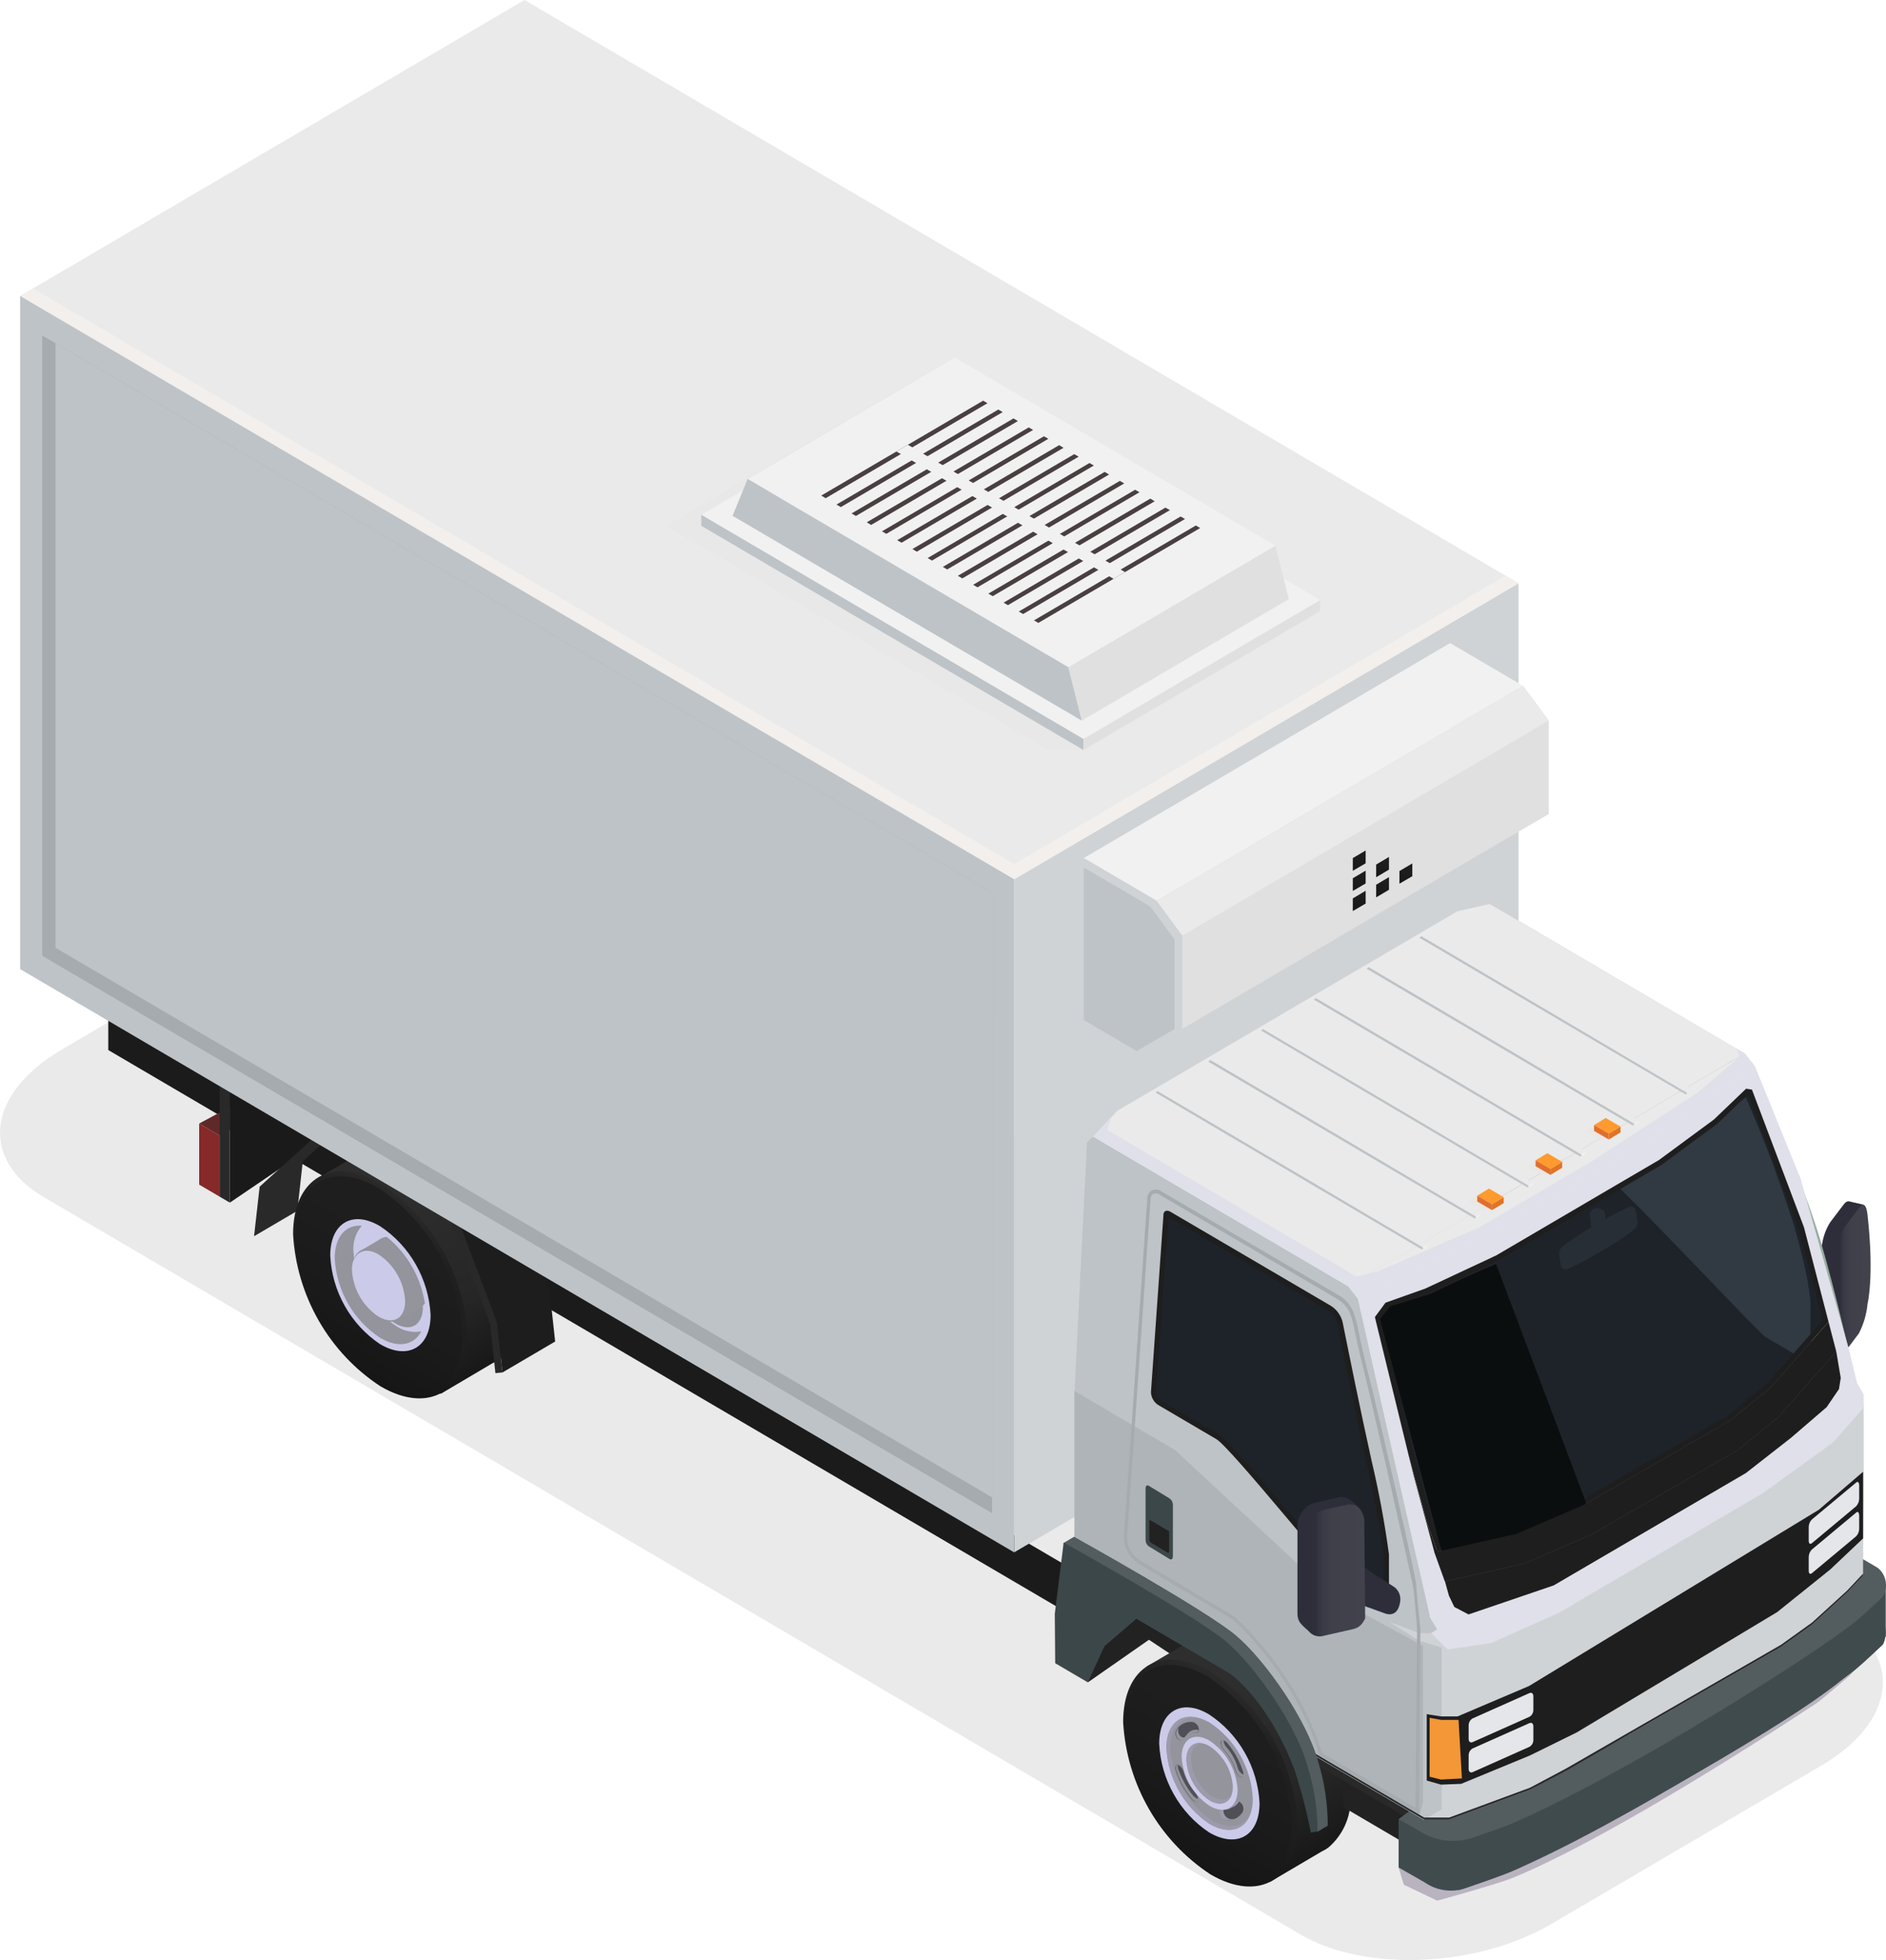<svg width="51" height="53" viewBox="0 0 51 53" fill="none" xmlns="http://www.w3.org/2000/svg">
<g style="mix-blend-mode:multiply">
<path d="M35.169 52.31L1.174 32.365C-0.565 31.337 -0.346 29.566 1.66 28.387L8.967 24.101C10.973 22.922 14.008 22.796 15.748 23.817L49.742 43.761C51.482 44.789 51.263 46.561 49.257 47.739L41.95 52.026C39.944 53.204 36.909 53.331 35.169 52.31Z" fill="#EAEAEA"/>
</g>
<path d="M50.39 32.571H50.373L49.989 32.482C49.951 32.482 49.904 32.502 49.854 32.571L49.486 33.057C49.337 33.3 49.256 33.58 49.253 33.866V36.264C49.253 36.539 49.358 36.624 49.486 36.453L49.854 35.966C50.005 35.725 50.087 35.444 50.09 35.158V33.9L50.39 32.571Z" fill="#2E2E3B"/>
<path d="M50.265 36.059L49.898 36.545C49.77 36.72 49.665 36.635 49.665 36.36V33.962C49.668 33.677 49.749 33.398 49.898 33.157L50.265 32.667C50.397 32.495 50.471 32.581 50.501 32.855C50.687 34.517 50.501 35.254 50.501 35.254C50.475 35.535 50.395 35.809 50.265 36.059Z" fill="url(#paint0_linear_69_5005)"/>
<path d="M29.795 44.159L2.928 28.394V27.133L29.795 42.898V44.159Z" fill="#1B1B1B"/>
<path d="M6.448 29.809L7.001 30.135L5.939 30.707L5.386 30.381L6.448 29.809Z" fill="#602929"/>
<path d="M8.623 30.885L6.215 32.52V29.378L8.623 27.743V30.885Z" fill="#1A1A1A"/>
<path d="M5.939 32.358L6.215 32.52V29.378L5.939 29.216V32.358Z" fill="#292929"/>
<path d="M8.522 30.731L7.021 32.088L6.87 33.428L8.04 32.742L8.188 31.402L9.688 30.046L8.522 30.731Z" fill="#292929"/>
<path d="M29.417 45.492L31.069 44.34L35.702 47.414L34.967 42.877L30.004 41.623L29.417 45.492Z" fill="#222222"/>
<path d="M36.514 48.48C36.466 47.654 36.227 46.852 35.817 46.137C35.407 45.423 34.837 44.817 34.154 44.368C33.504 43.987 32.917 43.95 32.492 44.193L31.008 45.063V46.235L34.343 50.888L35.739 50.066C35.804 50.036 35.867 49.999 35.924 49.956C36.133 49.777 36.296 49.549 36.399 49.292C36.502 49.035 36.541 48.756 36.514 48.48Z" fill="url(#paint1_linear_69_5005)"/>
<path d="M30.371 46.571C30.419 47.397 30.658 48.199 31.068 48.913C31.478 49.628 32.048 50.234 32.731 50.683C34.033 51.447 35.092 50.837 35.092 49.312C35.044 48.486 34.806 47.684 34.395 46.969C33.985 46.255 33.415 45.649 32.731 45.2C31.41 44.443 30.371 45.056 30.371 46.571Z" fill="url(#paint2_linear_69_5005)"/>
<path d="M34.93 49.291C34.93 50.748 33.918 51.347 32.667 50.604C32.013 50.171 31.467 49.588 31.074 48.902C30.681 48.216 30.452 47.446 30.405 46.653C30.405 45.194 31.416 44.597 32.667 45.341C33.323 45.773 33.869 46.356 34.262 47.042C34.655 47.728 34.884 48.499 34.93 49.291Z" fill="url(#paint3_linear_69_5005)"/>
<path d="M31.346 47.15C31.369 47.629 31.503 48.096 31.738 48.513C31.972 48.93 32.3 49.285 32.694 49.548C33.45 49.99 34.06 49.638 34.06 48.757C34.035 48.276 33.898 47.808 33.66 47.391C33.423 46.974 33.092 46.62 32.694 46.358C31.956 45.916 31.346 46.27 31.346 47.15Z" fill="#CBCAE8"/>
<path d="M31.541 47.263C31.563 47.675 31.68 48.075 31.883 48.432C32.086 48.789 32.368 49.093 32.708 49.319C33.355 49.696 33.878 49.394 33.878 48.634C33.856 48.221 33.739 47.82 33.536 47.463C33.333 47.105 33.049 46.802 32.708 46.578C32.057 46.208 31.541 46.513 31.541 47.263Z" fill="#93949C"/>
<path d="M32.003 47.904C32.064 48.112 32.171 48.303 32.316 48.462C32.345 48.492 32.366 48.528 32.379 48.567C32.392 48.606 32.396 48.648 32.391 48.688C32.374 48.747 32.289 48.73 32.212 48.637C32.03 48.418 31.891 48.165 31.801 47.894C31.764 47.78 31.801 47.702 31.855 47.719C31.891 47.737 31.923 47.763 31.949 47.794C31.975 47.827 31.993 47.864 32.003 47.904Z" fill="#504F58"/>
<path d="M33.406 47.876C33.344 47.669 33.237 47.478 33.092 47.318C33.064 47.288 33.043 47.252 33.03 47.213C33.017 47.174 33.011 47.133 33.015 47.092C33.035 47.034 33.119 47.051 33.197 47.143C33.379 47.363 33.518 47.615 33.608 47.887C33.645 48 33.608 48.079 33.554 48.062C33.518 48.044 33.485 48.018 33.46 47.986C33.434 47.954 33.416 47.916 33.406 47.876Z" fill="#504F58"/>
<path d="M33.069 48.928C33.136 48.943 33.206 48.934 33.268 48.902C33.329 48.87 33.378 48.818 33.406 48.754C33.436 48.706 33.5 48.699 33.561 48.754C33.59 48.784 33.61 48.823 33.619 48.865C33.627 48.907 33.623 48.95 33.608 48.99C33.564 49.065 33.5 49.126 33.424 49.167C33.348 49.207 33.262 49.225 33.176 49.219C33.134 49.213 33.095 49.194 33.063 49.164C33.031 49.135 33.008 49.097 32.998 49.055C32.978 48.973 33.015 48.925 33.069 48.928Z" fill="#504F58"/>
<path d="M33.271 49.189C33.228 49.181 33.189 49.161 33.157 49.131C33.126 49.102 33.103 49.063 33.092 49.021C33.081 48.991 33.081 48.958 33.092 48.928H33.069C33.008 48.928 32.971 48.973 32.984 49.055C32.995 49.097 33.017 49.135 33.049 49.165C33.081 49.194 33.121 49.213 33.163 49.22C33.237 49.226 33.311 49.213 33.379 49.182C33.343 49.189 33.307 49.191 33.271 49.189Z" fill="#9C9AAB"/>
<path d="M33.5 48.709C33.483 48.7 33.463 48.699 33.444 48.704C33.425 48.71 33.409 48.723 33.399 48.74C33.371 48.796 33.328 48.844 33.274 48.877C33.323 48.872 33.37 48.854 33.41 48.824C33.45 48.795 33.481 48.755 33.5 48.709Z" fill="#9C9AAB"/>
<path d="M32.344 46.852C32.276 46.837 32.206 46.847 32.144 46.879C32.083 46.91 32.034 46.963 32.006 47.027C31.976 47.075 31.912 47.081 31.851 47.027C31.822 46.996 31.802 46.958 31.793 46.916C31.785 46.874 31.789 46.83 31.804 46.79C31.848 46.715 31.911 46.653 31.987 46.612C32.064 46.572 32.15 46.554 32.236 46.561C32.278 46.567 32.318 46.587 32.349 46.616C32.381 46.645 32.404 46.683 32.414 46.725C32.441 46.807 32.394 46.855 32.344 46.852Z" fill="#504F58"/>
<path d="M32.27 48.562C32.088 48.342 31.948 48.09 31.855 47.818C31.851 47.785 31.851 47.752 31.855 47.719C31.805 47.719 31.781 47.787 31.815 47.894C31.905 48.165 32.044 48.418 32.226 48.637C32.303 48.73 32.388 48.747 32.405 48.688C32.422 48.63 32.405 48.658 32.405 48.644C32.352 48.633 32.304 48.604 32.27 48.562Z" fill="#93949C"/>
<path d="M33.622 47.986C33.585 47.968 33.553 47.942 33.526 47.91C33.5 47.878 33.481 47.841 33.47 47.801C33.411 47.592 33.304 47.4 33.16 47.239C33.117 47.19 33.09 47.127 33.086 47.061C33.074 47.057 33.061 47.059 33.049 47.065C33.038 47.07 33.029 47.08 33.025 47.092C33.022 47.133 33.027 47.174 33.04 47.213C33.053 47.252 33.075 47.288 33.102 47.318C33.247 47.478 33.354 47.669 33.416 47.876C33.426 47.916 33.444 47.954 33.47 47.986C33.496 48.018 33.528 48.044 33.564 48.062C33.605 48.062 33.629 48.041 33.632 47.986H33.622Z" fill="#93949C"/>
<path d="M31.922 46.948C31.893 46.919 31.872 46.881 31.864 46.84C31.856 46.8 31.859 46.757 31.875 46.718C31.853 46.74 31.834 46.764 31.818 46.79C31.802 46.83 31.799 46.874 31.807 46.916C31.816 46.958 31.836 46.996 31.865 47.027C31.926 47.081 31.99 47.075 32.02 47.027C32.035 47.001 32.051 46.977 32.071 46.955C32.057 46.996 31.98 46.996 31.922 46.948Z" fill="#93949C"/>
<path d="M32.394 46.776C32.332 46.765 32.267 46.775 32.21 46.803C32.154 46.831 32.107 46.877 32.077 46.934C32.111 46.901 32.153 46.877 32.198 46.863C32.243 46.848 32.29 46.845 32.337 46.852C32.384 46.852 32.408 46.818 32.414 46.766C32.414 46.77 32.394 46.776 32.394 46.776Z" fill="#93949C"/>
<path d="M32.775 49.223C32.449 49.007 32.176 48.717 31.981 48.374C31.785 48.032 31.672 47.648 31.649 47.253C31.649 46.677 31.969 46.376 32.408 46.458C31.909 46.321 31.541 46.633 31.541 47.263C31.563 47.675 31.68 48.075 31.883 48.432C32.086 48.79 32.368 49.093 32.708 49.319C33.257 49.638 33.719 49.466 33.841 48.949C33.696 49.394 33.274 49.514 32.775 49.223Z" fill="#9C9AAB"/>
<path d="M31.953 47.506C31.969 47.772 32.045 48.03 32.176 48.26C32.307 48.49 32.489 48.686 32.708 48.832C33.126 49.079 33.467 48.88 33.467 48.394C33.45 48.128 33.373 47.87 33.242 47.64C33.11 47.41 32.927 47.214 32.708 47.068C32.293 46.825 31.953 47.02 31.953 47.506Z" fill="#CBCAE8"/>
<path d="M32.081 47.582C32.093 47.802 32.156 48.017 32.265 48.208C32.374 48.399 32.526 48.561 32.708 48.682C33.045 48.887 33.338 48.723 33.338 48.318C33.326 48.097 33.262 47.883 33.153 47.692C33.043 47.501 32.891 47.339 32.708 47.218C32.364 47.016 32.081 47.177 32.081 47.582Z" fill="#93949C"/>
<path d="M32.792 48.582C32.622 48.469 32.48 48.318 32.378 48.139C32.276 47.961 32.217 47.76 32.205 47.554C32.205 47.311 32.317 47.16 32.482 47.136C32.249 47.105 32.081 47.273 32.081 47.582C32.093 47.802 32.156 48.017 32.265 48.208C32.374 48.399 32.526 48.561 32.708 48.682C32.984 48.843 33.217 48.774 33.301 48.538C33.2 48.682 33.011 48.709 32.792 48.582Z" fill="#9C9AAB"/>
<path d="M47.015 40.818V41.037L50.397 42.888V42.668L47.015 40.818Z" fill="#292929"/>
<path d="M50.397 44.176L47.015 42.326V42.644L47.551 43.604L49.665 44.711L50.397 44.34V44.176Z" fill="#292929"/>
<path d="M47.015 41.037V42.326L50.397 44.176V42.888L47.015 41.037Z" fill="#222222"/>
<path d="M36.329 47.578V48.867L39.596 50.785V49.497L36.329 47.578Z" fill="#222222"/>
<path d="M35.614 47.506V47.726L38.882 49.644V49.422L35.614 47.506Z" fill="#292929"/>
<path d="M50.023 45.303L50.994 44.248L49.928 45.307L41.037 50.525L37.82 50.498L37.961 50.964L38.865 51.395C38.865 51.395 40.46 50.957 40.888 50.785C43.151 49.867 47.005 47.455 49.129 46.05C49.254 45.968 50.023 45.303 50.023 45.303Z" fill="#B9B3C0"/>
<path d="M50.909 44.477C50.909 44.477 50.36 44.995 50.194 45.129C49.112 46.009 43.832 49.353 40.811 50.631C40.575 50.731 39.651 51.049 39.651 51.049C39.465 51.117 39.267 51.138 39.072 51.113C38.877 51.087 38.69 51.015 38.528 50.902L37.82 50.498V49.202L49.18 44.532L50.265 43.535L50.768 43.7C51.118 43.912 50.97 44.416 50.909 44.477Z" fill="#404B4D"/>
<path d="M50.993 42.833V44.255C50.993 44.255 50.191 45.084 49.934 45.313C48.606 46.506 43.339 49.449 41.036 50.532C40.652 50.713 39.431 51.114 39.431 51.114V49.699L41.036 49.117L49.928 43.888L50.993 42.833Z" fill="#404B4D"/>
<path d="M50.909 43.182C50.909 43.182 50.36 43.7 50.194 43.833C49.112 44.717 43.832 48.058 40.811 49.34C40.575 49.439 39.853 49.682 39.853 49.682C39.638 49.758 39.41 49.79 39.182 49.775C38.954 49.761 38.732 49.7 38.528 49.596L37.82 49.189L38.117 48.969L39.803 48.73L49.193 43.282L50.36 42.151L50.771 42.391C50.887 42.481 50.966 42.613 50.991 42.759C51.017 42.906 50.988 43.057 50.909 43.182Z" fill="#535C5E"/>
<path d="M39.283 49.682C39.039 49.687 38.798 49.629 38.582 49.514L38.019 49.192L38.16 49.086L39.846 48.846L49.254 43.385L50.373 42.298L50.71 42.501C50.752 42.525 50.788 42.558 50.815 42.597C50.843 42.637 50.863 42.682 50.872 42.73C50.897 42.858 50.883 42.991 50.831 43.11C50.767 43.165 50.279 43.624 50.127 43.748C49.061 44.618 43.754 47.972 40.77 49.23C40.541 49.326 39.826 49.572 39.819 49.572C39.648 49.641 39.467 49.678 39.283 49.682Z" fill="#535C5E"/>
<path d="M14.085 35.281C14.037 34.456 13.799 33.653 13.388 32.939C12.978 32.224 12.409 31.618 11.725 31.169C11.078 30.789 10.491 30.752 10.066 30.995L8.579 31.865V33.037L11.917 37.69L13.31 36.867C13.374 36.836 13.437 36.8 13.495 36.758C13.702 36.577 13.864 36.349 13.967 36.092C14.069 35.835 14.11 35.557 14.085 35.281Z" fill="url(#paint4_linear_69_5005)"/>
<path d="M7.925 33.373C7.972 34.198 8.211 35.001 8.621 35.715C9.031 36.43 9.601 37.036 10.285 37.484C11.583 38.248 12.645 37.635 12.645 36.114C12.597 35.288 12.358 34.486 11.948 33.772C11.538 33.057 10.969 32.451 10.285 32.002C8.977 31.235 7.925 31.858 7.925 33.373Z" fill="url(#paint5_linear_69_5005)"/>
<path d="M12.501 36.097C12.501 37.553 11.489 38.152 10.238 37.406C9.58 36.972 9.032 36.388 8.638 35.699C8.245 35.01 8.016 34.236 7.972 33.441C7.972 31.982 8.984 31.385 10.238 32.129C10.895 32.563 11.443 33.149 11.836 33.838C12.229 34.527 12.457 35.301 12.501 36.097Z" fill="url(#paint6_linear_69_5005)"/>
<path d="M11.644 35.555C11.644 36.436 11.03 36.789 10.278 36.347C9.884 36.083 9.556 35.728 9.322 35.311C9.087 34.895 8.953 34.428 8.93 33.948C8.93 33.068 9.54 32.715 10.278 33.157C10.675 33.419 11.006 33.773 11.243 34.19C11.481 34.607 11.618 35.075 11.644 35.555Z" fill="#CBCAE8"/>
<path d="M11.506 35.476C11.506 36.264 10.956 36.583 10.279 36.186C9.922 35.951 9.624 35.633 9.411 35.259C9.198 34.886 9.074 34.465 9.051 34.034C9.051 33.242 9.601 32.924 10.279 33.321C10.339 33.358 10.4 33.399 10.461 33.445C11.013 33.892 11.38 34.534 11.489 35.243C11.489 35.322 11.506 35.401 11.506 35.476Z" fill="#CBCAE8"/>
<path d="M10.72 35.864C10.383 35.641 10.102 35.34 9.9 34.987C9.698 34.633 9.58 34.237 9.557 33.828C9.548 33.704 9.563 33.58 9.603 33.462C9.642 33.344 9.705 33.236 9.786 33.143C9.355 33.109 9.051 33.438 9.051 34.024C9.074 34.455 9.198 34.875 9.411 35.249C9.624 35.623 9.922 35.941 10.279 36.175C10.771 36.467 11.199 36.374 11.391 36.001C11.159 36.043 10.919 35.994 10.72 35.864Z" fill="#93949C"/>
<g style="mix-blend-mode:multiply">
<path d="M11.435 35.346C11.435 35.833 11.098 36.032 10.68 35.781C10.461 35.637 10.279 35.443 10.148 35.213C10.018 34.984 9.942 34.727 9.928 34.462C9.928 33.976 10.265 33.777 10.68 34.027C10.899 34.171 11.082 34.365 11.213 34.594C11.345 34.824 11.421 35.081 11.435 35.346Z" fill="#91929A"/>
</g>
<path d="M11.489 35.243C11.357 35.435 11.115 35.47 10.832 35.305C10.613 35.16 10.431 34.966 10.301 34.737C10.17 34.508 10.094 34.25 10.08 33.986C10.08 33.66 10.231 33.465 10.457 33.445C11.011 33.892 11.379 34.534 11.489 35.243Z" fill="#93949C"/>
<path d="M10.278 33.51L9.712 33.842L10.825 35.679L11.384 35.353L11.003 34.428L10.278 33.51Z" fill="#93949C"/>
<path d="M11.03 35.196C11.03 35.682 10.693 35.881 10.278 35.634C10.059 35.489 9.876 35.294 9.745 35.065C9.614 34.835 9.538 34.577 9.523 34.312C9.523 33.828 9.86 33.626 10.278 33.876C10.497 34.021 10.678 34.216 10.809 34.445C10.94 34.674 11.015 34.931 11.03 35.196Z" fill="#93949C"/>
<path d="M10.956 35.185C10.956 35.648 10.636 35.836 10.238 35.603C10.028 35.465 9.854 35.278 9.728 35.059C9.603 34.839 9.53 34.592 9.516 34.339C9.516 33.876 9.853 33.688 10.238 33.921C10.447 34.059 10.621 34.246 10.746 34.466C10.871 34.685 10.943 34.932 10.956 35.185Z" fill="#CBCAE8"/>
<path d="M41.063 15.771V33.972L40.713 34.178L28.045 41.613L27.424 41.976V23.775L41.063 15.771Z" fill="#CFD3D6"/>
<path d="M40.119 24.587L40.456 30.926V34.88L45.207 38.163L46.758 40.674L50.009 42.449V39.941L50.279 40.222L50.164 38.218L50.279 37.796L50.204 37.402L49.985 36.487C49.985 36.487 49.648 34.997 49.237 33.575C48.825 32.153 47.446 28.836 47.446 28.836L47.183 28.494L40.291 24.447L40.119 24.587Z" fill="#98AC9F"/>
<path d="M40.456 30.926V34.88L45.221 38.163L46.772 40.678L50.023 42.449V39.941L50.292 40.222L50.178 38.218L47.456 36.498L43.174 32.52L40.456 30.926Z" fill="#7B9685"/>
<path d="M49.887 42.281L47.058 40.757V40.736C46.907 40.255 46.709 39.79 46.468 39.348C46.006 38.509 45.419 37.748 44.728 37.09L41.397 35.123C41.284 35.048 41.19 34.947 41.122 34.828C41.055 34.709 41.016 34.575 41.009 34.438L40.672 25.53C40.667 25.481 40.676 25.432 40.697 25.388C40.718 25.344 40.75 25.306 40.79 25.28C40.833 25.258 40.881 25.248 40.928 25.253C40.976 25.257 41.022 25.274 41.06 25.304L46.971 28.768C47.123 28.871 47.241 29.019 47.308 29.192C47.419 29.463 47.618 29.963 47.935 30.841C48.495 32.372 49.665 35.98 49.699 36.172C49.732 36.364 49.806 37.309 49.81 37.351L49.887 42.281ZM47.143 40.691L49.79 42.113L49.715 37.344C49.715 37.289 49.635 36.343 49.608 36.175C49.581 36.008 48.4 32.365 47.851 30.861C47.531 29.987 47.335 29.491 47.224 29.216C47.164 29.062 47.058 28.93 46.92 28.84L41.009 25.372C40.987 25.349 40.958 25.335 40.926 25.331C40.895 25.326 40.863 25.333 40.836 25.349C40.808 25.365 40.786 25.389 40.774 25.419C40.761 25.448 40.759 25.481 40.767 25.513L41.104 34.421C41.11 34.541 41.144 34.657 41.202 34.762C41.261 34.866 41.343 34.955 41.441 35.021L44.779 36.998C45.485 37.66 46.083 38.433 46.549 39.287C46.788 39.736 46.986 40.206 47.143 40.691Z" fill="#6F8B79"/>
<path d="M41.772 39.866C41.815 40.69 42.05 41.492 42.456 42.206C42.863 42.921 43.43 43.528 44.111 43.977C45.403 44.734 46.448 44.128 46.448 42.607C46.405 41.783 46.17 40.981 45.764 40.267C45.358 39.552 44.792 38.945 44.111 38.495C42.817 37.745 41.772 38.358 41.772 39.866Z" fill="#222222"/>
<path d="M41.498 32.485L42.061 32.828C42.088 32.846 42.11 32.871 42.126 32.901C42.141 32.93 42.149 32.963 42.149 32.996V34.397C42.149 34.462 42.112 34.493 42.061 34.462L41.498 34.12C41.472 34.1 41.451 34.075 41.436 34.046C41.422 34.017 41.414 33.984 41.414 33.952V32.55C41.404 32.489 41.441 32.458 41.498 32.485Z" fill="#0C100F"/>
<path d="M41.498 33.4L42.038 33.715V34.26C42.038 34.291 42.017 34.305 41.997 34.291L41.538 34.024C41.526 34.015 41.516 34.003 41.509 33.989C41.502 33.976 41.498 33.96 41.498 33.945V33.4Z" fill="#222222"/>
<path d="M14.183 0L41.063 15.771L27.424 23.776L0.544 8.004L14.183 0Z" fill="#EAEAEA"/>
<path d="M27.424 23.361L0.895 7.798L0.544 8.004L27.424 23.776L41.063 15.771L40.709 15.566L27.424 23.361Z" fill="#F2EFEC"/>
<path d="M40.322 38.056L41.205 38.574L41.65 37.601L42.412 36.916L44.921 38.389C44.921 38.389 45.932 39.043 46.684 40.989C46.869 41.55 47.019 42.123 47.133 42.703L47.312 42.668C47.313 42.088 47.227 41.51 47.059 40.955C46.758 39.821 45.639 38.214 44.833 37.529C44.027 36.843 40.45 34.856 40.45 34.856L40.315 36.724L40.322 38.056Z" fill="#292929"/>
<path d="M50.38 42.069L47.854 44.32L41.276 48.181L38.511 49.202V46.54L50.397 40.616L50.38 42.069Z" fill="#CFD3D6"/>
<path d="M50.38 41.983V42.209L49.601 43.008L48.653 43.82L47.854 44.32L48.984 42.391L50.38 41.983Z" fill="#CFD3D6"/>
<path d="M29.393 30.892L29.056 37.628V41.582L33.821 44.865L35.375 47.376L38.511 49.216V46.708L38.986 46.869V44.443L38.703 44.173L38.599 43.186C38.599 43.186 38.184 41.716 37.853 40.277C37.523 38.838 36.737 35.12 36.717 35.137L36.457 34.795L29.562 30.752L29.393 30.892Z" fill="#BEC3C7"/>
<path d="M29.056 37.614V41.569L33.821 44.851L35.375 47.362L38.511 49.202L38.882 48.983L38.986 48.449V44.782L36.056 43.186L31.774 39.208L29.056 37.614Z" fill="#AFB4B8"/>
<path d="M38.39 49.079L38.481 48.726V46.825V44.519L38.447 44.138L36.589 35.309L36.269 34.88L29.431 30.847L29.562 30.734L36.458 34.781L36.717 35.113L38.673 43.734L38.875 44.073L38.703 44.159L38.986 44.429V48.928L38.605 49.148H38.511L38.39 49.079Z" fill="#BEC3C7"/>
<path d="M38.511 49.203L35.375 47.362V47.308L38.511 49.148V49.203Z" fill="#292929"/>
<path d="M31.649 32.766L35.975 35.302C36.062 35.353 36.136 35.422 36.194 35.505C36.253 35.587 36.293 35.682 36.312 35.781C36.45 36.467 36.788 38.146 37.095 39.523C37.291 40.352 37.446 41.19 37.56 42.035V43.326C37.56 43.453 37.472 43.504 37.364 43.443L36.353 42.843C36.157 42.73 33.281 39.143 32.893 38.916L31.319 37.991C31.261 37.955 31.214 37.904 31.18 37.844C31.145 37.785 31.126 37.718 31.123 37.649L31.46 32.872C31.453 32.752 31.541 32.701 31.649 32.766Z" fill="#1E1E1E"/>
<path d="M36.417 42.716C36.333 42.648 35.742 41.966 35.2 41.305C34.033 39.917 33.176 38.923 32.957 38.786L31.383 37.865C31.349 37.84 31.32 37.808 31.299 37.772C31.279 37.735 31.265 37.694 31.261 37.652L31.598 32.907L35.901 35.432C35.969 35.472 36.029 35.526 36.075 35.591C36.122 35.656 36.154 35.73 36.171 35.809C36.302 36.494 36.646 38.176 36.95 39.554C37.31 41.171 37.405 41.952 37.415 42.045V43.299L36.417 42.716Z" fill="#1E2329"/>
<path d="M31.066 40.177L31.629 40.52C31.655 40.539 31.677 40.564 31.692 40.593C31.707 40.623 31.716 40.655 31.716 40.688V42.089C31.716 42.154 31.676 42.185 31.629 42.158L31.066 41.815C31.039 41.796 31.018 41.771 31.002 41.742C30.987 41.713 30.979 41.68 30.978 41.647V40.246C30.978 40.181 31.018 40.143 31.066 40.177Z" fill="#3C4749"/>
<path d="M31.079 41.092L31.615 41.407V41.952C31.615 41.983 31.598 41.997 31.575 41.983L31.12 41.716C31.107 41.707 31.097 41.695 31.09 41.681C31.083 41.668 31.079 41.653 31.079 41.637V41.092Z" fill="#222222"/>
<path d="M13.397 37.131L13.249 35.781L12.089 32.722L12.268 32.653L13.438 35.747L13.589 37.111L13.397 37.131Z" fill="#292929"/>
<path d="M13.589 37.111L13.441 35.761L12.281 32.701L13.691 31.817L14.864 34.911L15.012 36.275L13.589 37.111Z" fill="#1D1D1D"/>
<path d="M0.544 8.004L27.424 23.776L27.424 41.976L0.544 26.205L0.544 8.004Z" fill="#BEC3C7"/>
<path d="M26.827 24.135V40.911L1.141 25.841L1.141 9.07L1.542 9.303L1.825 9.467L26.827 24.135Z" fill="#A5ABAF"/>
<path d="M26.827 27.538V40.914L1.141 25.841L1.994 25.341L9.105 21.171L16.756 20.315L26.827 27.538Z" fill="#A5ABAF"/>
<path d="M26.827 24.135V40.489L1.501 25.629L1.501 9.279L26.827 24.135Z" fill="#BEC3C7"/>
<path d="M5.386 32.033L5.939 32.358V30.707L5.386 30.381V32.033Z" fill="#862929"/>
<path d="M28.924 44.745L29.511 44.902L29.96 43.929L31.015 43.604L33.524 45.077C33.524 45.077 34.535 45.731 35.284 47.678C35.453 48.285 35.566 48.906 35.621 49.535L35.904 49.367C35.905 48.786 35.82 48.209 35.651 47.654C35.351 46.523 34.232 44.913 33.426 44.227C32.62 43.542 29.043 41.555 29.043 41.555L28.759 41.723L28.924 44.745Z" fill="#535C5E"/>
<path d="M28.534 44.974L29.417 45.492L29.865 44.515L30.729 43.772L33.237 45.242C33.237 45.242 34.249 45.899 35.001 47.842C35.185 48.403 35.334 48.975 35.446 49.555L35.628 49.521C35.628 48.94 35.542 48.362 35.372 47.808C35.075 46.677 33.956 45.067 33.146 44.382C32.337 43.696 28.763 41.712 28.763 41.712L28.523 43.638L28.534 44.974Z" fill="#3C4749"/>
<path d="M47.183 28.487L47.045 28.566L37.068 34.425L36.457 34.781L29.562 30.734L30.058 30.203L30.216 30.035L39.408 24.642L40.291 24.444L46.954 28.353L47.183 28.487Z" fill="#EAEAEA"/>
<path d="M50.397 40.616L48.043 42.449L47.176 42.764L42.419 45.553L40.207 46.598L38.986 47.044V44.519L50.397 37.978V39.211V40.616Z" fill="#CFD3D6"/>
<path d="M50.38 39.797L49.183 40.825L41.346 45.591L39.414 46.413H38.969L38.581 46.352V48.147L38.969 48.257L39.512 48.236L41.37 47.469L41.357 46.53L41.37 47.469L42.638 46.845L48.056 43.593L49.493 42.439L50.38 41.599V39.797Z" fill="#1E1E1E"/>
<path d="M39.441 46.506H38.969L38.659 46.451V48.044L38.969 48.12L39.532 48.089L39.441 46.506Z" fill="#F39737"/>
<path d="M50.194 40.088L48.994 41.089C48.941 41.142 48.911 41.215 48.91 41.291V41.664C48.91 41.736 48.947 41.767 48.994 41.73L50.194 40.729C50.245 40.674 50.274 40.602 50.275 40.527V40.143C50.265 40.078 50.238 40.051 50.194 40.088Z" fill="#E5E6EA"/>
<path d="M50.194 40.9L48.994 41.901C48.941 41.955 48.911 42.027 48.91 42.103V42.477C48.91 42.548 48.947 42.579 48.994 42.542L50.194 41.541C50.246 41.485 50.275 41.412 50.275 41.336V40.965C50.265 40.89 50.238 40.863 50.194 40.9Z" fill="#E5E6EA"/>
<path d="M41.356 45.783L39.819 46.468C39.788 46.487 39.762 46.513 39.743 46.545C39.725 46.577 39.715 46.613 39.714 46.65V47.023C39.714 47.095 39.762 47.133 39.819 47.109L41.356 46.424C41.389 46.405 41.416 46.379 41.435 46.346C41.454 46.313 41.464 46.276 41.464 46.239V45.869C41.464 45.793 41.417 45.755 41.356 45.783Z" fill="#E5E6EA"/>
<path d="M41.356 46.595L39.819 47.28C39.788 47.299 39.762 47.325 39.743 47.357C39.725 47.389 39.715 47.425 39.714 47.462V47.835C39.714 47.907 39.762 47.945 39.819 47.921L41.356 47.236C41.389 47.217 41.416 47.191 41.435 47.158C41.454 47.126 41.464 47.088 41.464 47.051V46.681C41.464 46.605 41.417 46.568 41.356 46.595Z" fill="#E5E6EA"/>
<path d="M39.145 44.604L38.922 44.44L50.397 37.707V38.06L49.574 38.999L47.703 40.356L42.163 43.607L40.322 44.429L39.145 44.604Z" fill="#DFE0EA"/>
<path d="M50.397 37.707L49.102 38.786L47.493 39.965L42.004 43.186L40.456 43.857L38.909 44.495L38.703 44.159L50.087 36.861L50.218 37.402L50.397 37.707Z" fill="#DFE0EA"/>
<path d="M38.703 44.159H38.366L37.56 43.85L38.363 44.361L39.145 44.604L38.703 44.159Z" fill="#CFD3D6"/>
<path d="M38.373 49.052L35.675 47.462V47.441C35.527 46.959 35.33 46.495 35.089 46.054C34.627 45.213 34.038 44.452 33.345 43.796L30.776 42.274C30.663 42.199 30.569 42.098 30.501 41.979C30.434 41.86 30.395 41.726 30.388 41.589L31.022 32.437C31.018 32.39 31.027 32.342 31.048 32.299C31.069 32.256 31.101 32.22 31.14 32.194C31.183 32.173 31.231 32.164 31.278 32.168C31.326 32.172 31.371 32.19 31.41 32.218L36.262 35.062C36.415 35.164 36.533 35.313 36.599 35.487C36.663 35.661 36.71 35.841 36.741 36.025C36.785 36.234 36.845 36.522 36.95 36.943C37.338 38.457 38.298 42.699 38.298 42.86C38.298 43.021 38.406 43.998 38.41 44.039L38.373 49.052ZM35.743 47.397L38.278 48.884L38.319 44.049C38.319 43.994 38.238 43.049 38.208 42.881C38.177 42.713 37.23 38.485 36.859 36.97C36.751 36.545 36.69 36.258 36.646 36.049C36.618 35.871 36.573 35.697 36.511 35.528C36.45 35.373 36.343 35.241 36.205 35.151L31.356 32.304C31.331 32.285 31.302 32.273 31.271 32.27C31.24 32.266 31.209 32.271 31.181 32.283C31.156 32.301 31.137 32.326 31.125 32.354C31.113 32.383 31.109 32.414 31.113 32.444L30.476 41.596C30.483 41.715 30.517 41.83 30.575 41.933C30.634 42.036 30.715 42.123 30.813 42.189L33.389 43.717C34.094 44.382 34.691 45.156 35.159 46.009C35.394 46.447 35.59 46.906 35.743 47.38V47.397Z" fill="#A5ABAF"/>
<path d="M49.843 37.813L49.432 38.266L48.511 39.047L47.281 40.006L42.065 43.069L39.728 43.85L38.875 44.073L38.672 43.734L36.717 35.113L47.446 28.819L48.684 31.851L49.998 36.487L50.086 36.861V37.481L49.843 37.813Z" fill="#DFE0EA"/>
<path d="M39.074 42.761L39.182 43.151L39.327 43.453L39.711 43.655L42.014 42.87L47.213 39.831L48.431 38.879L49.395 38.05L49.729 37.56L49.776 37.258L49.655 36.545L39.074 42.761Z" fill="#1E1E1E"/>
<path d="M49.601 36.604L48.09 38.32L46.981 39.218L43.039 41.493L41.225 42.278L39.074 42.761L38.787 41.969L39.593 41.205L41.417 40.273L43.788 38.838L44.31 37.018L47.183 35.398L49.513 36.532L49.601 36.604Z" fill="#5C5973"/>
<path d="M49.446 35.744L49.398 35.798L47.884 37.515L46.778 38.413L42.837 40.688L41.019 41.473L38.868 41.959L38.585 41.168L38.093 39.358L37.179 35.614L37.465 35.226L38.544 34.843L40.463 33.945L43.707 32.043L44.86 31.368L46.347 30.272L47.217 29.439L47.375 29.463L48.781 33.184L49.446 35.744Z" fill="#1E1E1E"/>
<path d="M49.287 35.706L48.96 36.076L48.498 36.597L47.787 37.409L46.698 38.293L42.773 40.554L40.976 41.332L38.963 41.784L38.723 41.123L38.234 39.321L37.337 35.648L37.557 35.353L38.599 34.98L40.531 34.075L43.781 32.173L43.818 32.149L44.941 31.491L46.441 30.385L47.062 29.789L47.278 29.61L48.643 33.229L49.287 35.706Z" fill="#1E2329"/>
<path d="M48.957 35.346V36.076L48.498 36.597L47.743 36.155C47.588 36.066 45.045 33.345 43.818 32.149L44.941 31.492L46.441 30.385L47.062 29.789L47.207 29.669C47.703 30.799 48.138 31.955 48.511 33.133C49.007 34.843 48.957 35.346 48.957 35.346Z" fill="#313942"/>
<g style="mix-blend-mode:screen">
<path d="M40.457 34.181C39.62 34.524 38.69 34.983 38.69 34.983L37.587 35.326L37.317 35.668L38.939 41.784L39.175 42.535L41.151 42.113L42.925 41.353L42.881 40.612L40.457 34.181Z" fill="#0B0E0F"/>
</g>
<path d="M49.655 36.545L49.601 36.604L48.09 38.32L46.981 39.218L43.039 41.493L41.225 42.278L39.071 42.761L38.787 41.969L38.228 39.903L38.093 39.358L38.585 41.168L38.868 41.959L41.02 41.473L42.837 40.688L46.779 38.413L47.885 37.515L49.399 35.798L49.446 35.744L49.655 36.545Z" fill="#1E1E1E"/>
<path d="M47.446 28.819L46.212 29.727L44.331 31.005L40.21 33.421L38.855 34.041L36.717 35.113L36.458 34.781L37.068 34.425L47.045 28.566L47.183 28.487L47.446 28.819Z" fill="#EAEAEA"/>
<path d="M47.446 28.819L46.212 29.727L44.331 31.005L40.21 33.421L38.855 34.041L36.717 35.113L36.457 34.781L29.562 30.734L30.058 30.203L29.943 30.553L36.673 34.514L37.068 34.425L37.263 34.38L39.998 33.188L42.995 31.433L45.925 29.532L47.045 28.569V28.566L46.954 28.353L47.183 28.487L47.446 28.819Z" fill="#DFE0EA"/>
<path d="M43.346 33.003L42.928 33.246C42.695 33.386 42.47 33.539 42.254 33.705C42.216 33.736 42.187 33.776 42.17 33.822C42.154 33.868 42.15 33.917 42.159 33.965L42.21 34.212C42.211 34.232 42.218 34.251 42.228 34.268C42.238 34.285 42.252 34.299 42.269 34.309C42.286 34.32 42.305 34.326 42.324 34.328C42.344 34.329 42.364 34.326 42.382 34.318C42.625 34.212 42.861 34.091 43.09 33.955L43.508 33.712C43.741 33.572 43.966 33.418 44.182 33.253C44.22 33.222 44.248 33.182 44.266 33.136C44.283 33.09 44.288 33.041 44.28 32.992L44.226 32.746C44.225 32.725 44.219 32.706 44.209 32.688C44.199 32.671 44.185 32.657 44.168 32.646C44.151 32.636 44.132 32.63 44.112 32.628C44.092 32.627 44.072 32.631 44.054 32.639C43.81 32.744 43.574 32.865 43.346 33.003Z" fill="#272E36"/>
<path d="M43.437 33.314C43.437 33.194 43.407 32.859 43.407 32.859H42.992C42.992 32.859 43.039 33.331 43.043 33.349C43.066 33.428 43.167 33.513 43.211 33.51C43.312 33.506 43.444 33.448 43.437 33.314Z" fill="#272E36"/>
<path d="M43.373 32.759C43.388 32.78 43.399 32.803 43.404 32.828C43.409 32.853 43.409 32.878 43.404 32.903C43.398 32.928 43.388 32.951 43.373 32.971C43.357 32.992 43.338 33.008 43.316 33.02C43.269 33.048 43.213 33.057 43.16 33.047C43.106 33.036 43.059 33.006 43.026 32.962C43.011 32.941 43 32.917 42.995 32.892C42.989 32.867 42.989 32.841 42.995 32.816C43 32.791 43.011 32.768 43.026 32.747C43.041 32.727 43.061 32.71 43.083 32.698C43.131 32.672 43.186 32.663 43.239 32.675C43.292 32.686 43.34 32.716 43.373 32.759Z" fill="#272E36"/>
<path d="M36.758 40.784C36.673 40.689 36.577 40.606 36.471 40.537C36.427 40.511 36.378 40.493 36.327 40.486C36.276 40.479 36.224 40.483 36.174 40.496L35.581 40.63C35.444 40.663 35.323 40.741 35.233 40.851C35.144 40.961 35.092 41.097 35.085 41.24V43.638C35.083 43.73 35.111 43.819 35.166 43.892C35.251 43.992 35.35 44.08 35.459 44.152L35.527 44.025H35.577L36.171 43.892C36.447 43.83 36.555 43.827 36.694 43.549C36.694 43.549 36.694 41.836 36.677 41.151L36.758 40.784Z" fill="#2E2E3B"/>
<path d="M36.734 42.257L37.115 42.542L37.658 42.884C37.734 42.926 37.794 42.992 37.831 43.072C37.867 43.151 37.877 43.24 37.86 43.326C37.786 43.785 37.442 43.624 37.442 43.624L36.673 43.347L36.734 42.257Z" fill="#2E2E3B"/>
<path d="M36.393 44.097L35.8 44.231C35.741 44.249 35.68 44.254 35.619 44.243C35.559 44.232 35.502 44.207 35.454 44.17C35.405 44.132 35.366 44.083 35.34 44.027C35.314 43.971 35.302 43.909 35.304 43.847V41.449C35.309 41.304 35.36 41.166 35.449 41.054C35.539 40.942 35.662 40.863 35.8 40.828L36.393 40.695C36.67 40.633 36.828 40.78 36.892 41.078C36.892 41.14 36.916 43.765 36.916 43.765C36.778 44.035 36.67 44.035 36.393 44.097Z" fill="url(#paint7_linear_69_5005)"/>
<g style="mix-blend-mode:multiply">
<path d="M18.017 14.219L28.351 20.28H29.299L25.323 10.464H24.416L18.017 14.219Z" fill="#E8E8E8"/>
</g>
<path d="M18.964 13.921L29.299 19.983L35.699 16.227L25.364 10.166L18.964 13.921Z" fill="#F1F1F1"/>
<path d="M18.964 14.219L29.299 20.281V19.983L18.964 13.921V14.219Z" fill="#BEC3C7"/>
<path d="M35.699 16.525L29.299 20.281V19.983L35.699 16.227V16.525Z" fill="#E0E0E0"/>
<path d="M25.816 9.666L20.218 12.952L19.811 13.949L25.411 10.663L25.816 9.666Z" fill="#E0DAD3"/>
<path d="M34.852 16.2L29.252 19.486L28.888 18.04L34.488 14.754L34.852 16.2Z" fill="#E0E0E0"/>
<path d="M34.488 14.754L28.888 18.04L20.219 12.952L25.816 9.666L34.488 14.754Z" fill="#F1F1F1"/>
<path d="M27.96 16.775L28.078 16.844L32.455 14.278L32.337 14.209L27.96 16.775Z" fill="#493F41"/>
<path d="M27.549 16.536L27.667 16.604L32.044 14.034L31.925 13.966L27.549 16.536Z" fill="#493F41"/>
<path d="M27.138 16.296L27.256 16.364L31.636 13.794L31.514 13.726L27.138 16.296Z" fill="#493F41"/>
<path d="M26.726 16.052L26.844 16.121L31.224 13.555L31.106 13.483L26.726 16.052Z" fill="#493F41"/>
<path d="M26.315 15.813L26.433 15.881L30.813 13.311L30.695 13.243L26.315 15.813Z" fill="#493F41"/>
<path d="M25.903 15.569L26.021 15.641L30.401 13.072L30.283 13.003L25.903 15.569Z" fill="#493F41"/>
<path d="M25.496 15.329L25.614 15.398L29.99 12.832L29.872 12.76L25.496 15.329Z" fill="#493F41"/>
<path d="M25.084 15.09L25.202 15.158L29.579 12.588L29.461 12.52L25.084 15.09Z" fill="#493F41"/>
<path d="M24.673 14.846L24.791 14.918L29.168 12.349L29.049 12.28L24.673 14.846Z" fill="#493F41"/>
<path d="M24.261 14.607L24.379 14.675L28.759 12.109L28.641 12.037L24.261 14.607Z" fill="#493F41"/>
<path d="M23.85 14.367L23.968 14.435L28.348 11.866L28.23 11.797L23.85 14.367Z" fill="#493F41"/>
<path d="M23.439 14.123L23.556 14.195L27.936 11.626L27.819 11.557L23.439 14.123Z" fill="#493F41"/>
<path d="M23.027 13.884L23.145 13.952L27.525 11.386L27.407 11.314L23.027 13.884Z" fill="#493F41"/>
<path d="M22.619 13.644L22.737 13.712L27.114 11.143L26.996 11.074L22.619 13.644Z" fill="#493F41"/>
<path d="M22.208 13.4L22.326 13.472L26.703 10.903L26.585 10.834L22.208 13.4Z" fill="#493F41"/>
<path d="M24.241 12.208L30.112 15.652L30.422 15.47L24.551 12.027L24.241 12.208Z" fill="#F1F1F1"/>
<path d="M19.811 13.949L29.252 19.486L28.887 18.04L20.218 12.952L19.811 13.949Z" fill="#BEC3C7"/>
<path d="M38.433 33.777L31.245 29.542L31.376 29.467L38.481 33.777H38.433Z" fill="#BEC3C7"/>
<path d="M38.48 33.732L31.291 29.501L31.42 29.422L38.608 33.657L38.48 33.732Z" fill="#EAEAEA"/>
<path d="M38.48 33.732V33.777L38.609 33.702V33.657L38.48 33.732Z" fill="#F4F1EE"/>
<path d="M38.48 33.777L31.291 29.542V29.501L38.48 33.733V33.777Z" fill="#BEC3C7"/>
<path d="M39.863 32.941L32.671 28.706L32.802 28.631L39.907 32.941H39.863Z" fill="#BEC3C7"/>
<path d="M39.907 32.896L32.718 28.661L32.846 28.586L40.035 32.821L39.907 32.896Z" fill="#EAEAEA"/>
<path d="M39.907 32.896V32.941L40.035 32.866V32.821L39.907 32.896Z" fill="#F4F1EE"/>
<path d="M39.907 32.941L32.718 28.706V28.661L39.907 32.896V32.941Z" fill="#BEC3C7"/>
<path d="M41.289 32.102L34.101 27.866L34.229 27.791L41.333 32.102H41.289Z" fill="#BEC3C7"/>
<path d="M41.333 32.06L34.144 27.825L34.272 27.75L41.464 31.985L41.333 32.06Z" fill="#EAEAEA"/>
<path d="M41.333 32.06V32.102L41.465 32.026V31.985L41.333 32.06Z" fill="#F4F1EE"/>
<path d="M41.333 32.102L34.144 27.867V27.825L41.333 32.06V32.102Z" fill="#BEC3C7"/>
<path d="M42.716 31.265L35.527 27.03L35.655 26.955L42.763 31.265H42.716Z" fill="#BEC3C7"/>
<path d="M42.763 31.221L35.571 26.986L35.702 26.91L42.891 31.145L42.763 31.221Z" fill="#EAEAEA"/>
<path d="M42.763 31.221V31.265L42.891 31.19V31.145L42.763 31.221Z" fill="#F4F1EE"/>
<path d="M42.763 31.265L35.571 27.03V26.986L42.763 31.221V31.265Z" fill="#BEC3C7"/>
<path d="M44.142 30.429L36.953 26.194L37.085 26.116L44.189 30.429H44.142Z" fill="#BEC3C7"/>
<path d="M44.189 30.385L37.001 26.15L37.129 26.075L44.317 30.309L44.189 30.385Z" fill="#EAEAEA"/>
<path d="M44.189 30.385V30.429L44.317 30.354V30.309L44.189 30.385Z" fill="#F4F1EE"/>
<path d="M44.189 30.429L37.001 26.194V26.15L44.189 30.385V30.429Z" fill="#BEC3C7"/>
<path d="M45.572 29.59L38.379 25.355L38.511 25.28L45.615 29.59H45.572Z" fill="#BEC3C7"/>
<path d="M45.615 29.549L38.427 25.314L38.555 25.238L45.747 29.47L45.615 29.549Z" fill="#EAEAEA"/>
<path d="M45.615 29.59L38.427 25.355V25.314L45.615 29.549V29.59Z" fill="#BEC3C7"/>
<path d="M40.119 32.722L39.721 32.489L40.035 32.3L40.345 32.722H40.119Z" fill="#EBE7E3"/>
<path d="M40.345 32.722L40.662 32.533V32.372L40.345 32.564V32.722Z" fill="#E07427"/>
<path d="M40.345 32.564L39.947 32.331L40.264 32.139L40.662 32.372L40.345 32.564Z" fill="#FF9A2E"/>
<path d="M40.345 32.564L39.947 32.331V32.489L40.345 32.722V32.564Z" fill="#E06F2E"/>
<path d="M41.701 31.769L41.299 31.536L41.616 31.344L41.926 31.769H41.701Z" fill="#EBE7E3"/>
<path d="M41.926 31.769L42.243 31.577V31.416L41.926 31.608V31.769Z" fill="#E07427"/>
<path d="M41.927 31.608L41.525 31.375L41.842 31.183L42.244 31.416L41.927 31.608Z" fill="#FF9A2E"/>
<path d="M41.927 31.608L41.525 31.375V31.536L41.927 31.769V31.608Z" fill="#E06F2E"/>
<path d="M43.279 30.813L42.881 30.58L43.194 30.388L43.505 30.813H43.279Z" fill="#EBE7E3"/>
<path d="M43.504 30.813L43.821 30.621V30.464L43.504 30.652V30.813Z" fill="#E07427"/>
<path d="M43.504 30.652L43.106 30.423L43.42 30.231L43.821 30.464L43.504 30.652Z" fill="#FF9A2E"/>
<path d="M43.504 30.652L43.106 30.423V30.58L43.504 30.813V30.652Z" fill="#E06F2E"/>
<path d="M50.38 42.209V42.607L49.951 43.062L49.001 43.933L48.164 44.532L44.111 46.866L41.377 48.394L39.188 49.202H38.511L38.605 49.148L38.882 48.983L42.21 47.397L48.454 43.83L50.38 42.209Z" fill="#CFD3D6"/>
<path d="M50.38 42.552V42.607L49.951 43.062L49.001 43.933L48.164 44.532L42.348 47.88L41.377 48.394L39.188 49.202H38.511V49.148H39.188L41.377 48.339L42.348 47.822L48.164 44.474L49.001 43.874L49.951 43.008L50.38 42.552Z" fill="#292929"/>
<path d="M41.188 18.547L31.282 24.361L29.306 23.203L39.212 17.389L41.188 18.547Z" fill="#F1F1F1"/>
<path d="M41.879 19.486V22.014L40.75 22.669L31.973 27.819L30.843 28.483L29.306 23.203L31.282 24.361L41.188 18.547L41.879 19.486Z" fill="#E0E0E0"/>
<path d="M31.973 25.3V27.829L30.843 28.483L29.306 27.582V23.203L31.282 24.361L31.973 25.3Z" fill="#CFD3D6"/>
<path d="M29.306 27.582V23.457L31.103 24.509L31.76 25.399V27.825L30.735 28.422L29.306 27.582Z" fill="#BEC3C7"/>
<path d="M41.879 19.486L31.973 25.3L31.282 24.361L41.188 18.547L41.879 19.486Z" fill="#EAEAEA"/>
<path d="M36.929 23.344L36.582 23.546V23.203L36.929 22.998V23.344Z" fill="url(#paint8_linear_69_5005)"/>
<path d="M36.929 23.889L36.582 24.091V23.748L36.929 23.543V23.889Z" fill="url(#paint9_linear_69_5005)"/>
<path d="M37.56 23.515L37.213 23.721V23.378L37.56 23.172V23.515Z" fill="url(#paint10_linear_69_5005)"/>
<path d="M36.929 24.433L36.582 24.635V24.293L36.929 24.087V24.433Z" fill="url(#paint11_linear_69_5005)"/>
<path d="M37.56 24.06L37.213 24.265V23.923L37.56 23.717V24.06Z" fill="url(#paint12_linear_69_5005)"/>
<path d="M38.191 23.693L37.843 23.895V23.553L38.191 23.347V23.693Z" fill="url(#paint13_linear_69_5005)"/>
<defs>
<linearGradient id="paint0_linear_69_5005" x1="49.731" y1="35.37" x2="50.653" y2="35.37" gradientUnits="userSpaceOnUse">
<stop offset="0.02" stop-color="#2E2E3B"/>
<stop offset="0.14" stop-color="#393945"/>
<stop offset="0.3" stop-color="#40404B"/>
<stop offset="0.77" stop-color="#42424D"/>
</linearGradient>
<linearGradient id="paint1_linear_69_5005" x1="35.651" y1="50.117" x2="32.256" y2="44.326" gradientUnits="userSpaceOnUse">
<stop stop-color="#181818"/>
<stop offset="0.27" stop-color="#262626"/>
<stop offset="0.77" stop-color="#2E2E2E"/>
</linearGradient>
<linearGradient id="paint2_linear_69_5005" x1="31.541" y1="50.008" x2="33.934" y2="45.926" gradientUnits="userSpaceOnUse">
<stop stop-color="#141414"/>
<stop offset="0.44" stop-color="#1E1E1E"/>
<stop offset="0.78" stop-color="#202020"/>
<stop offset="0.98" stop-color="#292929"/>
<stop offset="1" stop-color="#2A2A2A"/>
</linearGradient>
<linearGradient id="paint3_linear_69_5005" x1="31.544" y1="49.943" x2="33.848" y2="46.017" gradientUnits="userSpaceOnUse">
<stop stop-color="#161616"/>
<stop offset="0.3" stop-color="#1A1A1A"/>
<stop offset="0.79" stop-color="#1E1E1E"/>
<stop offset="0.8" stop-color="#1E1E1E"/>
</linearGradient>
<linearGradient id="paint4_linear_69_5005" x1="13.222" y1="36.919" x2="9.824" y2="31.128" gradientUnits="userSpaceOnUse">
<stop stop-color="#181818"/>
<stop offset="0.27" stop-color="#262626"/>
<stop offset="0.77" stop-color="#2E2E2E"/>
</linearGradient>
<linearGradient id="paint5_linear_69_5005" x1="9.108" y1="36.813" x2="11.502" y2="32.731" gradientUnits="userSpaceOnUse">
<stop stop-color="#141414"/>
<stop offset="0.44" stop-color="#1E1E1E"/>
<stop offset="0.78" stop-color="#202020"/>
<stop offset="0.98" stop-color="#292929"/>
<stop offset="1" stop-color="#2A2A2A"/>
</linearGradient>
<linearGradient id="paint6_linear_69_5005" x1="9.112" y1="36.748" x2="11.415" y2="32.819" gradientUnits="userSpaceOnUse">
<stop stop-color="#161616"/>
<stop offset="0.3" stop-color="#1A1A1A"/>
<stop offset="0.79" stop-color="#1E1E1E"/>
<stop offset="0.8" stop-color="#1E1E1E"/>
</linearGradient>
<linearGradient id="paint7_linear_69_5005" x1="35.522" y1="42.25" x2="37.138" y2="42.25" gradientUnits="userSpaceOnUse">
<stop offset="0.02" stop-color="#2E2E3B"/>
<stop offset="0.14" stop-color="#393945"/>
<stop offset="0.3" stop-color="#40404B"/>
<stop offset="0.77" stop-color="#42424D"/>
</linearGradient>
<linearGradient id="paint8_linear_69_5005" x1="36.596" y1="23.553" x2="36.924" y2="22.995" gradientUnits="userSpaceOnUse">
<stop stop-color="#161616"/>
<stop offset="0.3" stop-color="#1A1A1A"/>
<stop offset="0.79" stop-color="#1E1E1E"/>
<stop offset="0.8" stop-color="#1E1E1E"/>
</linearGradient>
<linearGradient id="paint9_linear_69_5005" x1="36.596" y1="24.098" x2="36.924" y2="23.54" gradientUnits="userSpaceOnUse">
<stop stop-color="#161616"/>
<stop offset="0.3" stop-color="#1A1A1A"/>
<stop offset="0.79" stop-color="#1E1E1E"/>
<stop offset="0.8" stop-color="#1E1E1E"/>
</linearGradient>
<linearGradient id="paint10_linear_69_5005" x1="37.226" y1="23.727" x2="37.554" y2="23.17" gradientUnits="userSpaceOnUse">
<stop stop-color="#161616"/>
<stop offset="0.3" stop-color="#1A1A1A"/>
<stop offset="0.79" stop-color="#1E1E1E"/>
<stop offset="0.8" stop-color="#1E1E1E"/>
</linearGradient>
<linearGradient id="paint11_linear_69_5005" x1="36.596" y1="24.642" x2="36.924" y2="24.085" gradientUnits="userSpaceOnUse">
<stop stop-color="#161616"/>
<stop offset="0.3" stop-color="#1A1A1A"/>
<stop offset="0.79" stop-color="#1E1E1E"/>
<stop offset="0.8" stop-color="#1E1E1E"/>
</linearGradient>
<linearGradient id="paint12_linear_69_5005" x1="37.226" y1="24.272" x2="37.554" y2="23.715" gradientUnits="userSpaceOnUse">
<stop stop-color="#161616"/>
<stop offset="0.3" stop-color="#1A1A1A"/>
<stop offset="0.79" stop-color="#1E1E1E"/>
<stop offset="0.8" stop-color="#1E1E1E"/>
</linearGradient>
<linearGradient id="paint13_linear_69_5005" x1="37.857" y1="23.902" x2="38.185" y2="23.345" gradientUnits="userSpaceOnUse">
<stop stop-color="#161616"/>
<stop offset="0.3" stop-color="#1A1A1A"/>
<stop offset="0.79" stop-color="#1E1E1E"/>
<stop offset="0.8" stop-color="#1E1E1E"/>
</linearGradient>
</defs>
</svg>
